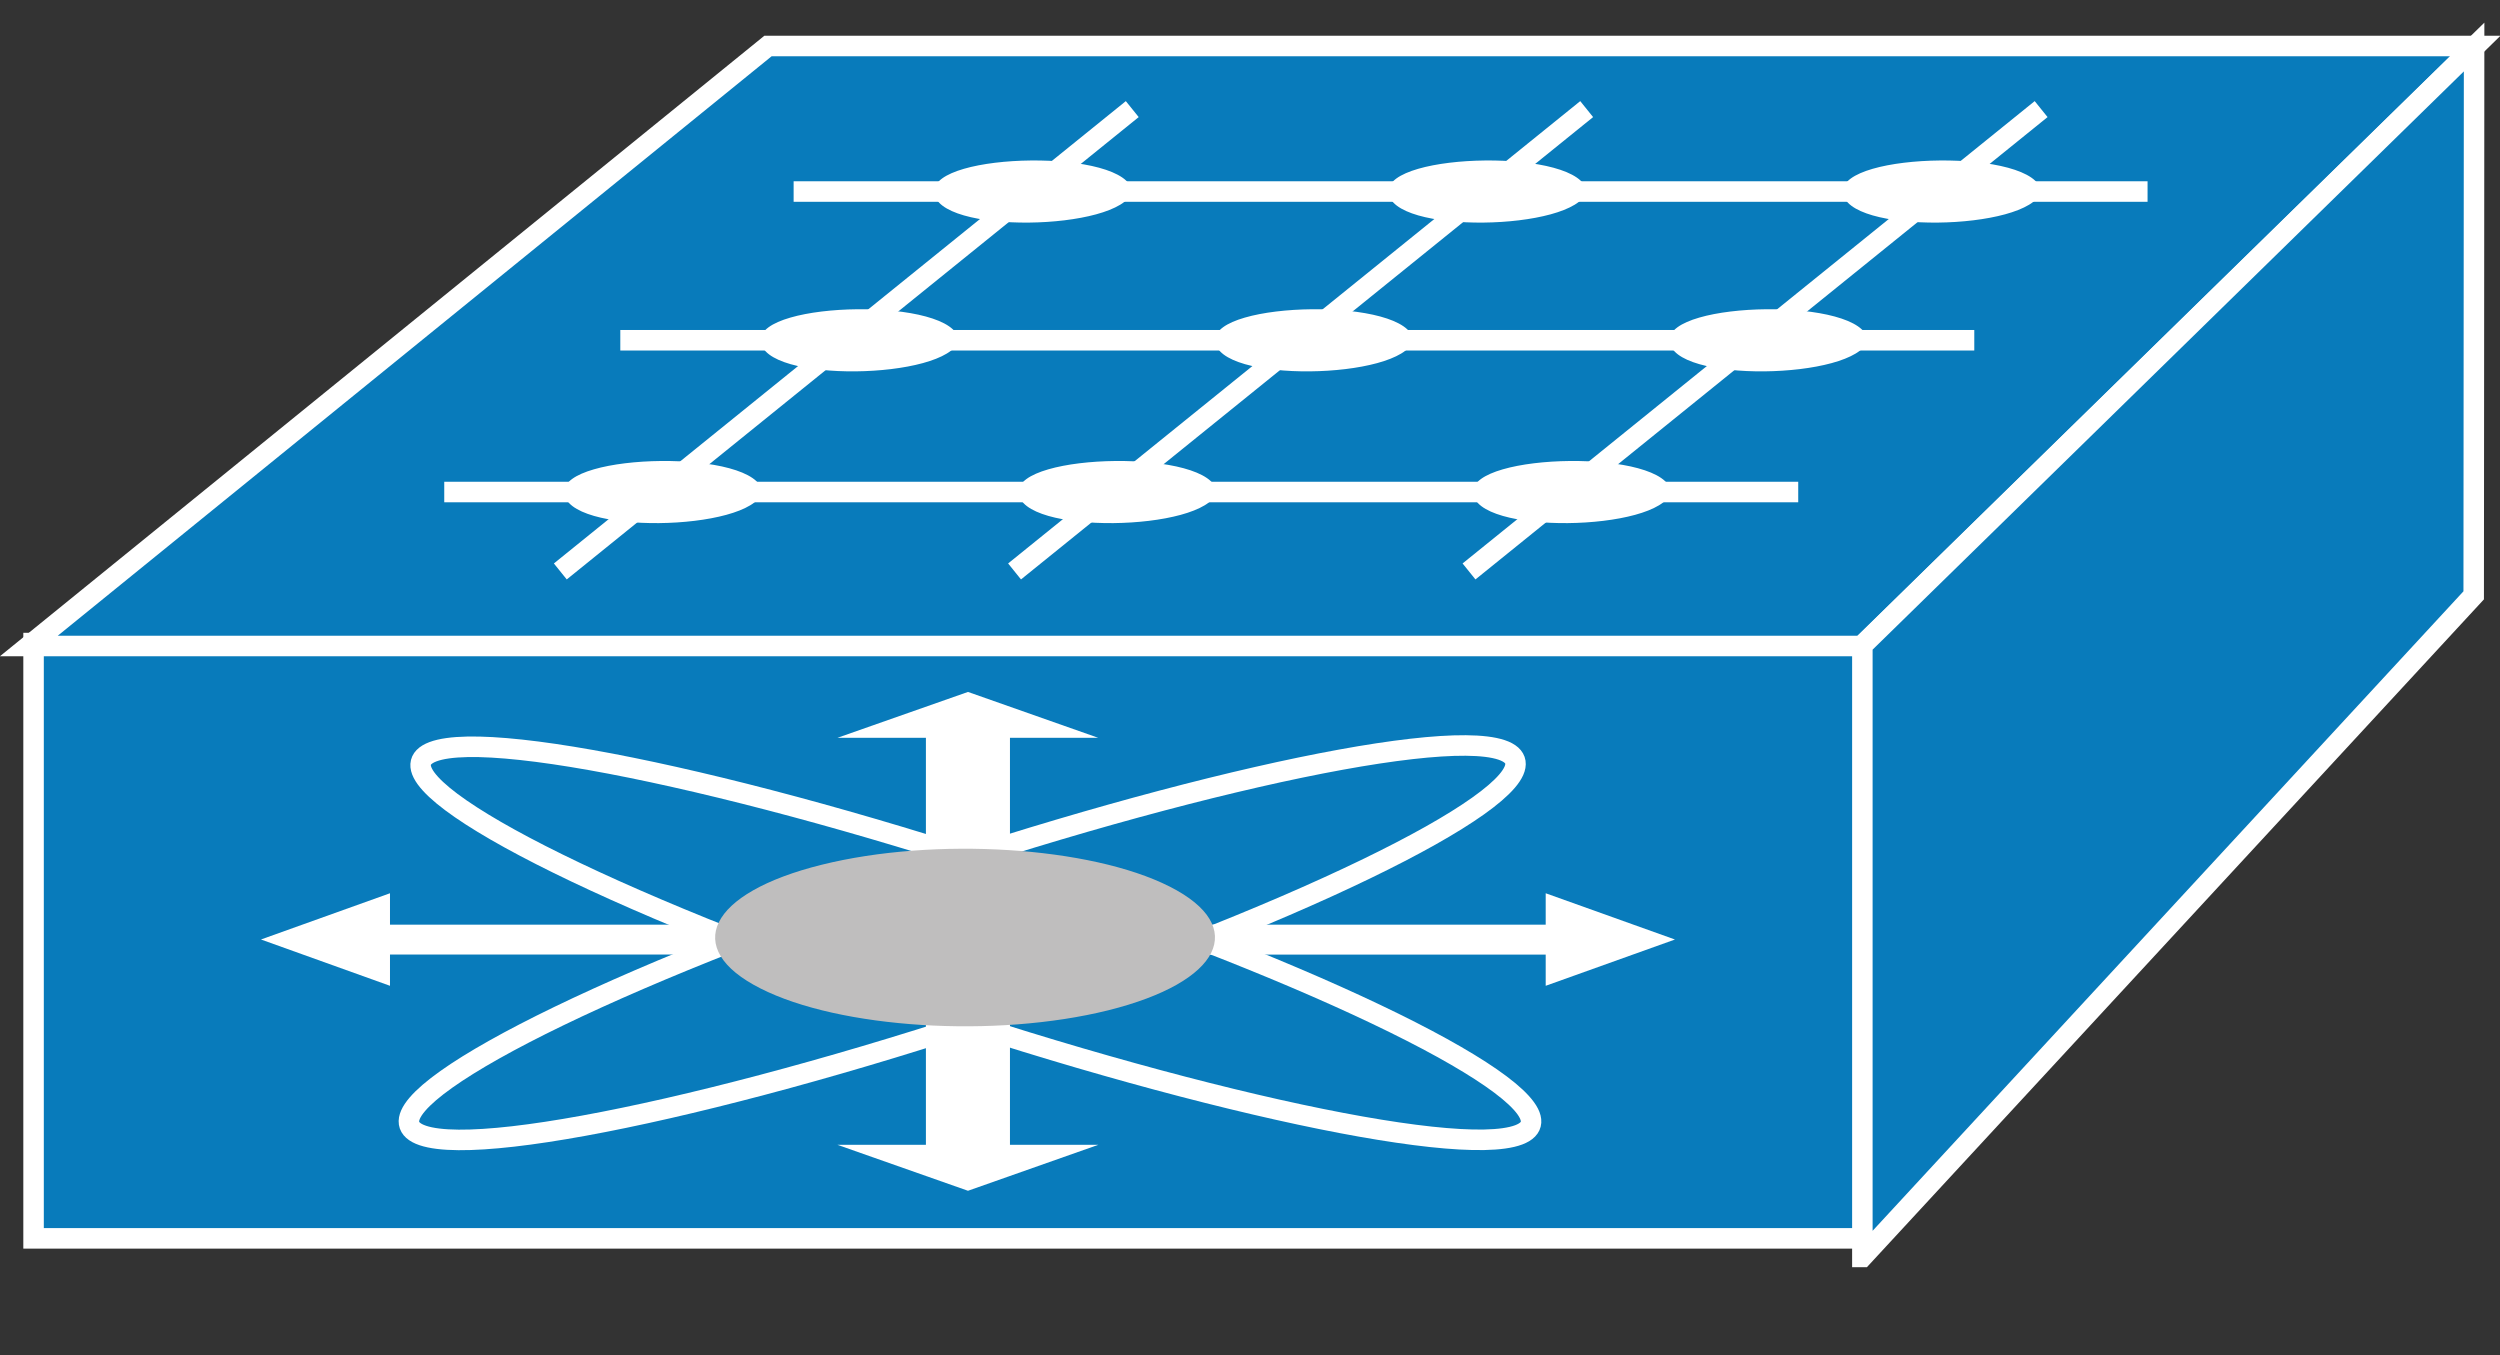 <?xml version="1.0" encoding="UTF-8"?>
<svg xmlns="http://www.w3.org/2000/svg" xmlns:xlink="http://www.w3.org/1999/xlink" width="369pt" height="200pt" viewBox="0 0 369 200" version="1.1">
<rect x="0" y="0" width="369" height="200" fill="#333333" stroke="none"/>
<g id="surface1">
<path style=" stroke:none;fill-rule:nonzero;fill:rgb(3.137%,48.235%,73.333%);fill-opacity:1;" d="M 4.961 182.777 L 275.051 182.777 L 275.051 94.91 L 4.953 94.91 L 4.953 182.777 Z M 4.961 182.777 "/>
<path style="fill:none;stroke-width:0.5;stroke-linecap:butt;stroke-linejoin:miter;stroke:rgb(100%,100%,100%);stroke-opacity:1;stroke-miterlimit:4;" d="M 0.82 30.157 L 45.469 30.157 L 45.469 15.66 L 0.819 15.66 L 0.819 30.157 Z M 0.82 30.157 " transform="matrix(6.049,0,0,6.061,0,0)"/>
<path style=" stroke:none;fill-rule:nonzero;fill:rgb(3.137%,48.235%,73.333%);fill-opacity:1;" d="M 4.254 95.344 L 113.363 6.789 L 365.371 6.789 L 274.812 95.344 L 4.254 95.344 "/>
<path style="fill:none;stroke-width:0.5;stroke-linecap:butt;stroke-linejoin:miter;stroke:rgb(100%,100%,100%);stroke-opacity:1;stroke-miterlimit:4;" d="M 0.703 15.732 L 18.74 1.12 L 60.4 1.12 L 45.43 15.732 Z M 0.703 15.732 " transform="matrix(6.049,0,0,6.061,0,0)"/>
<path style=" stroke:none;fill-rule:nonzero;fill:rgb(3.137%,48.235%,73.333%);fill-opacity:1;" d="M 274.898 185.52 L 365.129 87.867 L 365.188 6.926 L 274.895 95.23 L 274.895 185.52 "/>
<path style="fill:none;stroke-width:0.5;stroke-linecap:butt;stroke-linejoin:miter;stroke:rgb(100%,100%,100%);stroke-opacity:1;stroke-miterlimit:4;" d="M 45.444 30.61 L 60.36 14.498 L 60.37 1.145 L 45.443 15.715 L 45.443 30.61 Z M 45.444 30.61 " transform="matrix(6.049,0,0,6.061,0,0)"/>
<path style=" stroke:none;fill-rule:nonzero;fill:rgb(3.137%,48.235%,73.333%);fill-opacity:1;" d="M 82.703 84.34 L 167.125 16.098 "/>
<path style="fill:none;stroke-width:0.5;stroke-linecap:butt;stroke-linejoin:miter;stroke:rgb(100%,100%,100%);stroke-opacity:1;stroke-miterlimit:4;" d="M 13.672 13.916 L 27.628 2.657 " transform="matrix(6.049,0,0,6.061,0,0)"/>
<path style=" stroke:none;fill-rule:nonzero;fill:rgb(3.137%,48.235%,73.333%);fill-opacity:1;" d="M 149.754 84.34 L 234.199 16.098 "/>
<path style="fill:none;stroke-width:0.5;stroke-linecap:butt;stroke-linejoin:miter;stroke:rgb(100%,100%,100%);stroke-opacity:1;stroke-miterlimit:4;" d="M 24.756 13.916 L 38.716 2.657 " transform="matrix(6.049,0,0,6.061,0,0)"/>
<path style=" stroke:none;fill-rule:nonzero;fill:rgb(3.137%,48.235%,73.333%);fill-opacity:1;" d="M 216.832 84.34 L 301.281 16.098 "/>
<path style="fill:none;stroke-width:0.5;stroke-linecap:butt;stroke-linejoin:miter;stroke:rgb(100%,100%,100%);stroke-opacity:1;stroke-miterlimit:4;" d="M 35.845 13.916 L 49.805 2.657 M 19.365 4.664 L 52.402 4.664 " transform="matrix(6.049,0,0,6.061,0,0)"/>
<path style=" stroke:none;fill-rule:nonzero;fill:rgb(100%,100%,100%);fill-opacity:1;" d="M 108.105 136.484 L 57.562 136.484 L 57.562 131.844 L 38.52 138.668 L 57.562 145.504 L 57.562 140.891 L 108.105 140.891 L 108.105 136.48 M 136.664 151.012 L 136.664 168.977 L 123.613 168.977 L 142.875 175.758 L 162.102 168.977 L 149.07 168.977 L 149.07 151.012 L 136.668 151.012 M 136.664 126.836 L 136.664 108.898 L 123.613 108.898 L 142.875 102.129 L 162.102 108.902 L 149.07 108.902 L 149.07 126.836 L 136.668 126.836 M 177.633 140.898 L 228.145 140.898 L 228.145 145.504 L 247.223 138.672 L 228.145 131.844 L 228.145 136.484 L 177.633 136.484 L 177.633 140.898 "/>
<path style="fill:none;stroke-width:0.5;stroke-linecap:butt;stroke-linejoin:miter;stroke:rgb(100%,100%,100%);stroke-opacity:1;stroke-miterlimit:4;" d="M 37.056 27.637 C 35.489 28.224 28.286 26.612 20.971 24.034 C 13.658 21.456 9 18.892 10.566 18.306 C 12.134 17.72 19.341 19.331 26.655 21.91 C 33.97 24.482 38.623 27.05 37.056 27.637 Z M 37.056 27.637 " transform="matrix(6.049,0,0,6.061,0,0)"/>
<path style="fill:none;stroke-width:0.5;stroke-linecap:butt;stroke-linejoin:miter;stroke:rgb(100%,100%,100%);stroke-opacity:1;stroke-miterlimit:4;" d="M 36.64 18.262 C 38.296 18.818 33.745 21.372 26.475 23.965 C 19.209 26.559 11.973 28.209 10.317 27.652 C 8.663 27.095 13.212 24.541 20.484 21.949 C 27.748 19.356 34.98 17.706 36.64 18.262 Z M 36.64 18.262 " transform="matrix(6.049,0,0,6.061,0,0)"/>
<path style=" stroke:none;fill-rule:nonzero;fill:rgb(74.902%,74.51%,74.51%);fill-opacity:1;" d="M 163.574 149.121 C 180.297 144.945 184.344 136.781 172.645 130.859 C 160.949 124.938 137.969 123.492 121.281 127.637 C 104.59 131.781 100.543 139.977 112.242 145.891 C 123.91 151.812 146.891 153.266 163.574 149.121 "/>
<path style=" stroke:none;fill-rule:evenodd;fill:rgb(100%,100%,100%);fill-opacity:1;" d="M 167.125 28.297 C 165.25 34.09 138.09 34.66 137.879 28.297 C 137.672 22.43 166.441 21.871 167.125 28.297 M 234.199 28.297 C 232.344 34.09 205.164 34.66 204.934 28.297 C 204.715 22.43 233.523 21.871 234.199 28.297 M 301.281 28.297 C 299.391 34.09 272.242 34.66 272.008 28.297 C 271.797 22.43 300.598 21.871 301.285 28.297 "/>
<path style="fill:none;stroke-width:0.5;stroke-linecap:butt;stroke-linejoin:miter;stroke:rgb(100%,100%,100%);stroke-opacity:1;stroke-miterlimit:4;" d="M 15.136 8.286 L 48.174 8.286 " transform="matrix(6.049,0,0,6.061,0,0)"/>
<path style=" stroke:none;fill-rule:evenodd;fill:rgb(100%,100%,100%);fill-opacity:1;" d="M 141.543 50.25 C 139.68 56.055 112.508 56.613 112.273 50.25 C 112.062 44.395 140.859 43.824 141.543 50.25 M 208.617 50.25 C 206.73 56.055 179.582 56.613 179.352 50.25 C 179.141 44.395 207.941 43.824 208.617 50.25 M 275.699 50.25 C 273.809 56.055 246.633 56.613 246.426 50.25 C 246.219 44.395 274.988 43.824 275.703 50.25 "/>
<path style="fill:none;stroke-width:0.5;stroke-linecap:butt;stroke-linejoin:miter;stroke:rgb(100%,100%,100%);stroke-opacity:1;stroke-miterlimit:4;" d="M 10.84 11.982 L 43.878 11.982 " transform="matrix(6.049,0,0,6.061,0,0)"/>
<path style=" stroke:none;fill-rule:evenodd;fill:rgb(100%,100%,100%);fill-opacity:1;" d="M 112.539 72.648 C 110.645 78.453 83.504 79.012 83.266 72.648 C 83.055 66.793 111.855 66.223 112.539 72.648 M 179.613 72.648 C 177.727 78.453 150.551 79.012 150.34 72.648 C 150.133 66.793 178.906 66.223 179.617 72.648 M 246.66 72.648 C 244.805 78.453 217.625 79.012 217.418 72.648 C 217.219 66.793 245.984 66.223 246.66 72.648 "/>
</g>
</svg>
